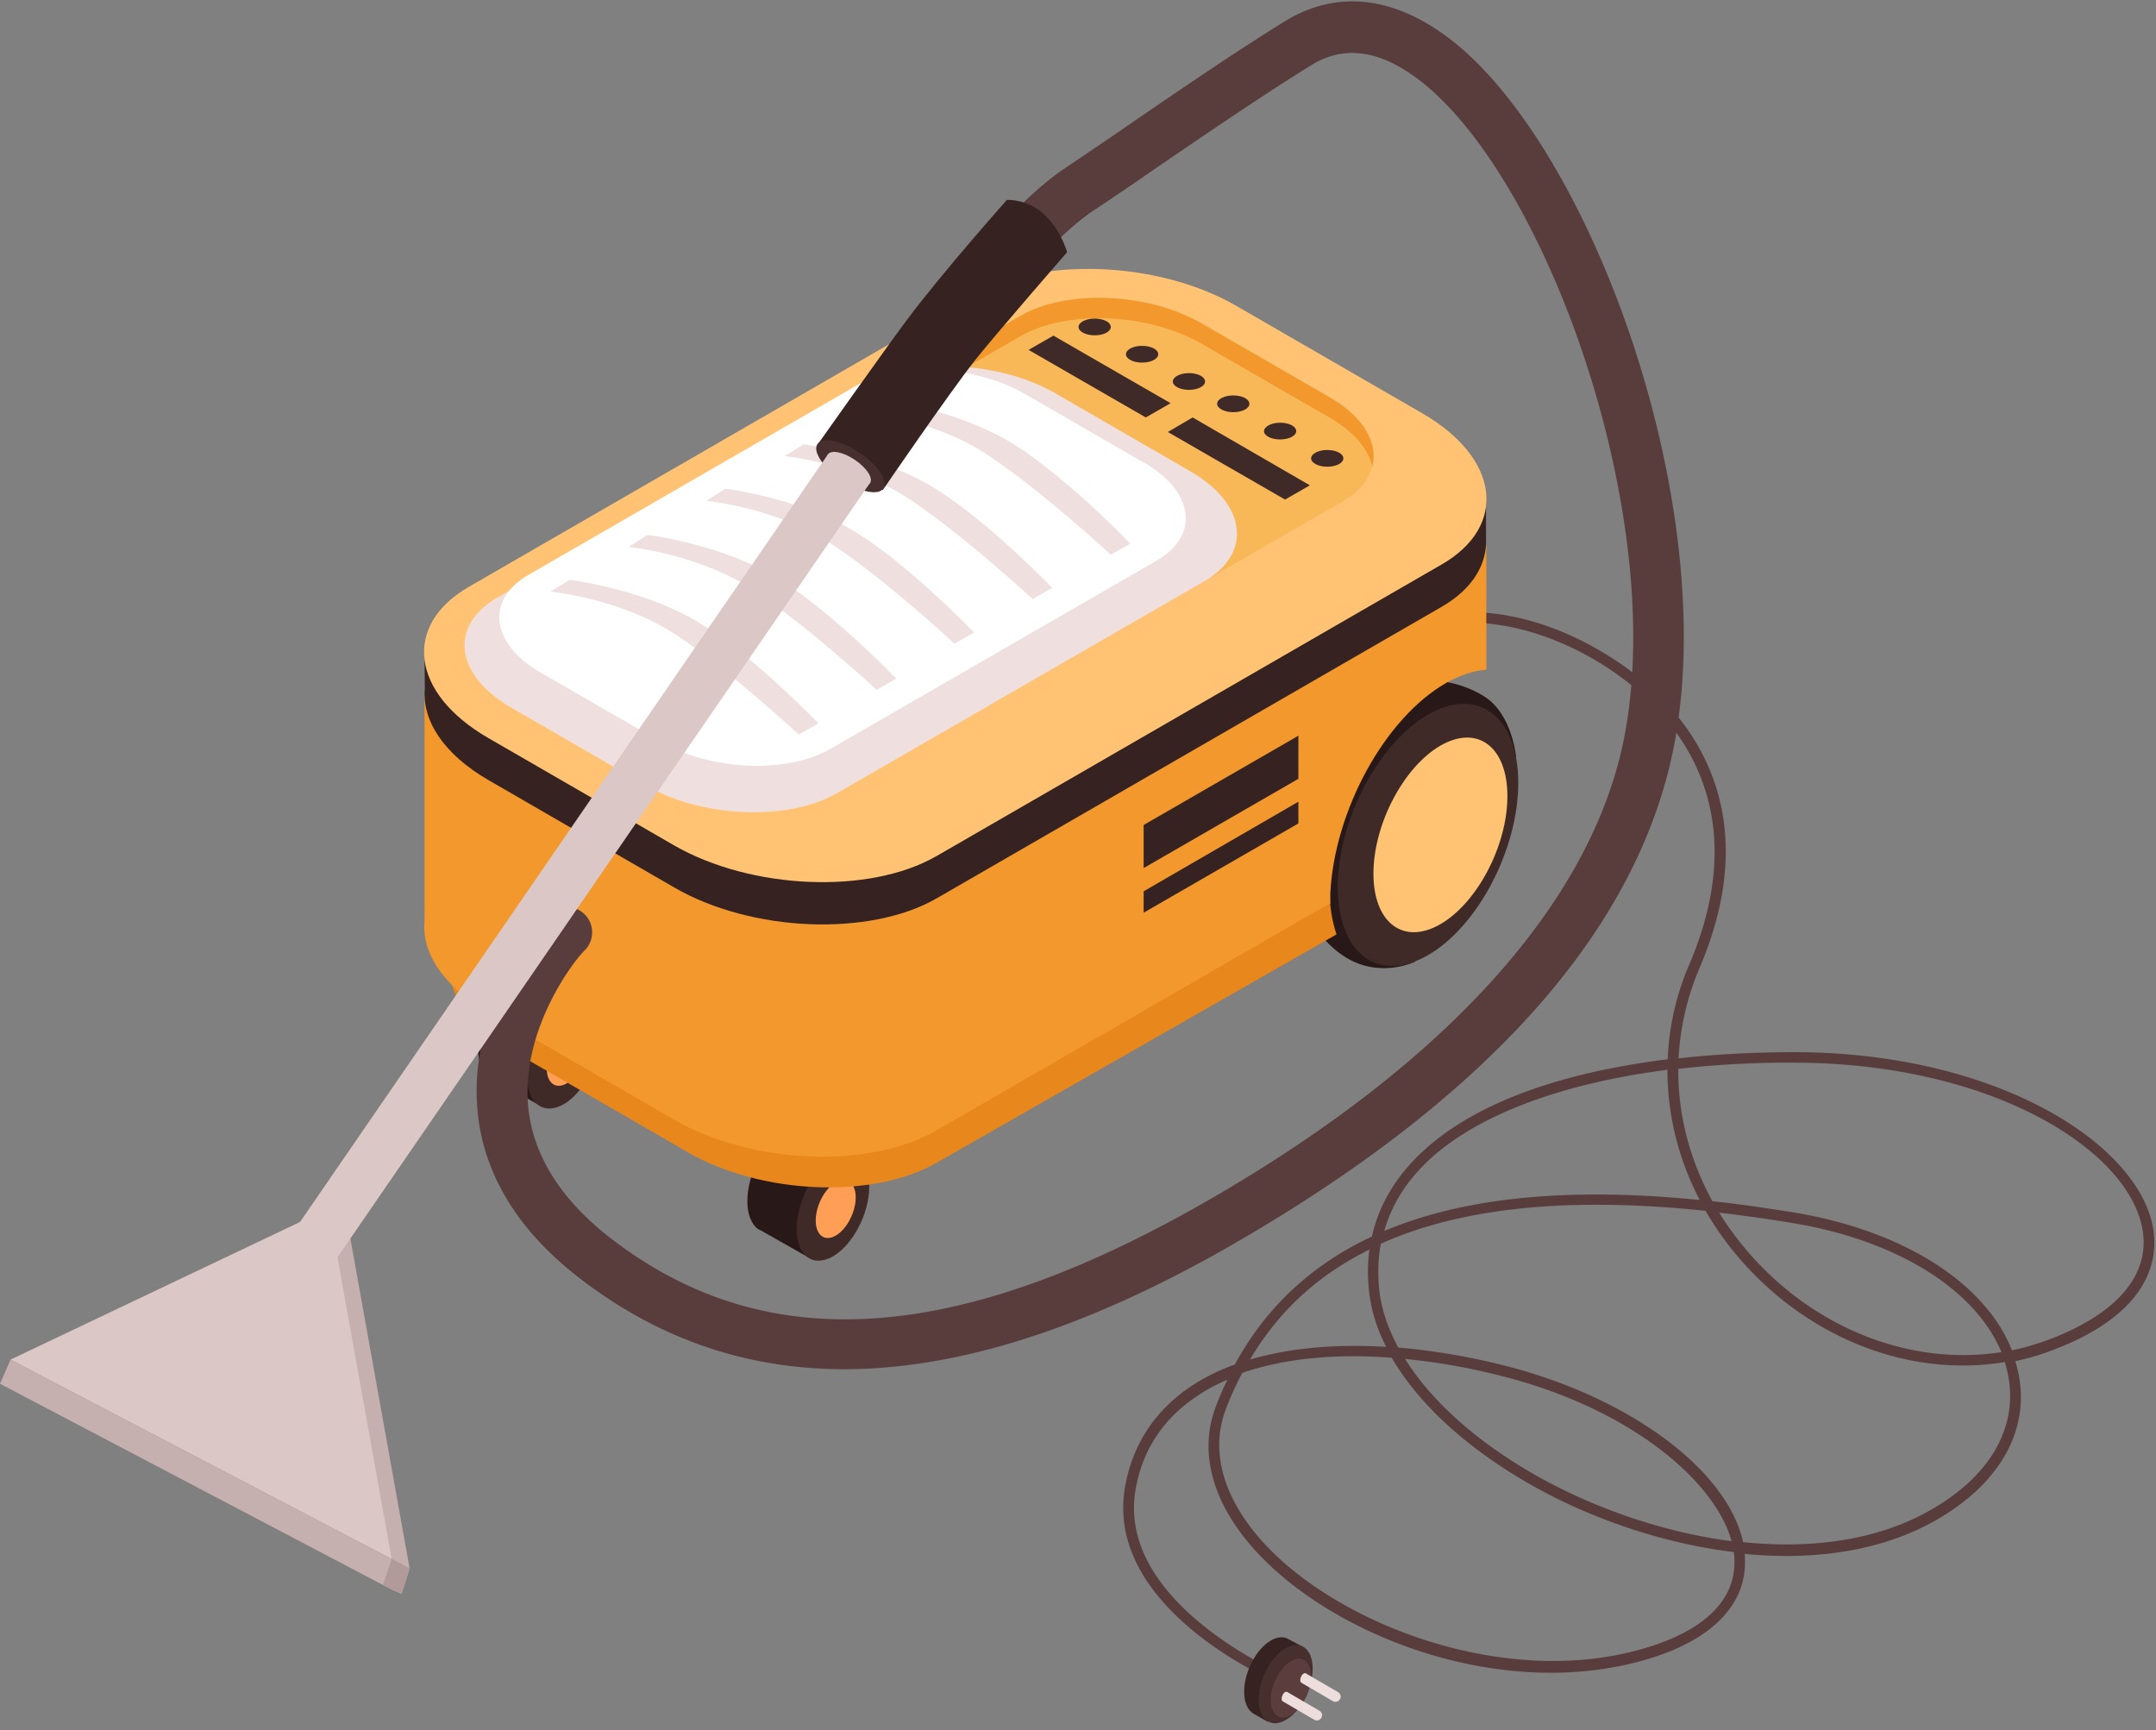 <svg width="157" height="126" fill="none" xmlns="http://www.w3.org/2000/svg"><rect width="100%" height="100%" fill="#808080" stroke="none"/><path d="M93.42 122.722c-.542-.226-13.165-5.574-11.471-14.579.587-3.091 2.235-5.529 4.922-7.289a14.708 14.708 0 013.049-1.49c2.258-4.152 5.578-7.266 9.981-9.32.452-2.031 1.468-3.882 3.003-5.507 4.381-4.626 11.991-6.59 18.54-7.402.09-2.347.61-4.694 1.581-6.928 5.51-12.954-2.8-19.702-6.639-22.003-5.601-3.363-9.914-2.822-9.959-2.799l-.113-.767c.181-.023 4.607-.61 10.478 2.911 4.02 2.392 12.736 9.456 6.955 22.974a19.184 19.184 0 00-1.513 6.545c3.433-.384 6.526-.452 8.581-.452 14.678.068 24.908 6.703 25.969 12.796.384 2.19-.09 6.274-7.587 9.005-.791.293-1.603.519-2.439.7.113.383.203.744.271 1.128.723 4.084-1.536 7.921-6.165 10.516-4.019 2.257-8.92 2.866-13.82 2.392.023.136.023.271.023.407.113 3.182-2.258 5.709-6.684 7.131-10.388 3.317-22.763-1.219-28.724-7.515-3.32-3.521-4.426-7.335-3.117-10.765.249-.677.543-1.331.836-1.941-.745.316-1.445.677-2.077 1.106-2.507 1.625-4.065 3.904-4.585 6.77-1.58 8.396 10.885 13.677 10.998 13.722l-.294.654zm-2.958-22.748a23.484 23.484 0 00-1.197 2.64c-1.197 3.137-.135 6.68 2.958 9.953 5.69 6.003 17.975 10.516 27.934 7.334 4.132-1.309 6.255-3.52 6.142-6.341 0-.181-.023-.361-.045-.542-5.058-.609-10.094-2.347-14.204-4.581-4.945-2.708-8.671-6.071-10.704-9.569-4.155-.316-7.88.068-10.884 1.106zm36.469 12.322c4.833.496 9.62-.068 13.549-2.28 4.336-2.414 6.436-5.957 5.781-9.704a10.277 10.277 0 00-.271-1.128c-6.503 1.083-13.504-1.377-18.562-6.703a22.654 22.654 0 01-3.229-4.31c-9.913-1.038-17.749-.248-23.643 2.392-.181.925-.226 1.896-.158 2.911.09 1.535.587 3.092 1.423 4.65a48.95 48.95 0 017.248 1.195c9.349 2.235 16.711 7.651 17.862 12.977zm-24.614-13.338c2.01 3.205 5.51 6.297 10.117 8.802 3.952 2.144 8.784 3.836 13.662 4.468-1.22-4.423-7.52-9.817-17.207-12.141a45.048 45.048 0 00-6.572-1.129zm-2.596-7.966c-3.75 1.85-6.64 4.513-8.695 8.011 2.823-.835 6.188-1.15 9.914-.925-.768-1.512-1.197-3.024-1.287-4.536a11.9 11.9 0 01.067-2.55zm25.472-2.686a22.59 22.59 0 002.822 3.656c4.833 5.1 11.517 7.47 17.727 6.5-1.874-4.536-7.565-8.125-15.13-9.388a111.647 111.647 0 00-5.419-.768zm-.497-.835c1.942.203 3.929.497 6.029.835 7.926 1.332 13.865 5.146 15.785 10.02.813-.158 1.625-.406 2.416-.677 5.148-1.873 7.678-4.761 7.09-8.124-.993-5.777-10.929-12.074-25.201-12.141a70.03 70.03 0 00-8.603.45c-.023 3.296.813 6.59 2.484 9.637zm-3.275-9.568c-8.129 1.038-14.565 3.565-17.952 7.154-1.287 1.354-2.19 2.888-2.665 4.58 5.826-2.459 13.459-3.204 22.966-2.256-1.558-3.001-2.349-6.229-2.349-9.478z" fill="#593D3D"/><path d="M90.598 123.196c0-1.444.88-3.136 1.964-3.746.475-.271.926-.293 1.265-.09l1.016.542-.339.744c0 .091.023.181.023.271 0 1.377-.813 2.934-1.807 3.634l-.384.835-1.038-.587c-.43-.248-.7-.813-.7-1.603z" fill="#352221"/><path d="M95.588 121.504c0 1.444-.88 3.137-1.964 3.746-1.084.632-1.965-.045-1.965-1.489 0-1.445.88-3.137 1.965-3.747 1.084-.609 1.964.045 1.964 1.49z" fill="#472F2E"/><path d="M95.475 122.068c0 1.083-.655 2.347-1.468 2.821-.813.474-1.467-.023-1.467-1.106 0-1.083.654-2.347 1.467-2.821.813-.474 1.468.023 1.468 1.106z" fill="#5B3D3D"/><path d="M94.685 122.339c0-.181.113-.406.248-.474.045-.023.09-.045.136-.023l2.37 1.377c.182.113.25.339.136.519-.112.181-.338.248-.519.135l-2.28-1.331c-.069-.045-.091-.113-.091-.203zm-1.355 1.354c0-.181.113-.406.248-.474.045-.023.09-.045.136-.023l2.37 1.377c.181.113.25.339.136.519-.113.181-.338.248-.52.135l-2.28-1.331c-.068-.045-.09-.09-.09-.203z" fill="#EDDDDD"/><path d="M62.303 84.267l-3.546-2.008v.022c-.451-.248-1.06-.248-1.693.135-1.468.835-2.642 3.115-2.642 5.056 0 .948.293 1.647.745 2.008h.023c.067.068.158.09.248.136l3.5 1.986 3.365-7.335z" fill="#281818"/><path d="M63.296 86.433c0 1.941-1.197 4.22-2.642 5.056-1.468.835-2.642-.046-2.642-2.009 0-1.94 1.197-4.22 2.642-5.055 1.445-.835 2.642.068 2.642 2.008z" fill="#3F2A28"/><path d="M62.02 88.531c.484-1.135.355-2.277-.288-2.55-.643-.274-1.556.425-2.039 1.56-.483 1.136-.354 2.278.288 2.551.643.274 1.556-.425 2.04-1.56z" fill="#FF9E55"/><path d="M42.702 73.186l-3.545-2.009v.023c-.452-.248-1.062-.248-1.694.135-1.468.836-2.642 3.115-2.642 5.056 0 .947.294 1.647.745 2.008h.023c.067.068.158.09.248.136l3.5 1.986 3.365-7.335z" fill="#281818"/><path d="M43.696 75.353c0 1.94-1.197 4.22-2.643 5.055-1.467.835-2.664-.046-2.664-2.009 0-1.963 1.197-4.22 2.642-5.055 1.468-.835 2.665.045 2.665 2.009z" fill="#3F2A28"/><path d="M42.702 76.12c0 1.06-.655 2.302-1.445 2.776-.79.451-1.445-.023-1.445-1.106 0-1.06.654-2.302 1.445-2.776.813-.451 1.445.045 1.445 1.106z" fill="#FF9E55"/><path d="M94.436 62.873c0-4.83 2.936-10.45 6.572-12.548.926-.519 2.009-.79 2.868-.79.677 0 2.416.068 4.2 1.174 2.055 1.286 2.326 4.423 2.326 4.423l-7.362 14.895s-2.371 1.173-4.81-.18c-1.513-.836-2.439-2.212-2.845-2.957a13.409 13.409 0 01-.542-1.264c-.271-.79-.407-1.715-.407-2.753z" fill="#281818"/><path d="M110.56 57.005c0 4.83-2.936 10.449-6.572 12.548-3.635 2.099-6.571-.136-6.571-4.965 0-4.83 2.936-10.45 6.571-12.548 3.636-2.099 6.572.136 6.572 4.965z" fill="#3F2A28"/><path d="M109.769 57.976c0 3.588-2.19 7.763-4.877 9.32-2.688 1.557-4.878-.09-4.878-3.679 0-3.588 2.19-7.763 4.878-9.32 2.709-1.557 4.877.09 4.877 3.679z" fill="#FFC373"/><path d="M103.559 49.783c.994-.564 1.92-.857 2.801-.925v-8.62l-26.624 3.768c-2.575-.113-5.104.225-7.204 1.015l-39.743 5.62v19.476c-.226 2.189 1.264 4.536 4.403 6.341l12.894 7.448c5.352 3.091 13.526 3.43 18.156.744l29.085-16.61c-.339-.993-.52-2.143-.52-3.475-.022-5.913 2.326-12.21 6.752-14.782z" fill="#E8871C"/><path d="M105.298 49.738c1.039-.587 2.033-.902 2.936-.97v-9.072l-27.979 3.949c-2.71-.113-5.374.248-7.565 1.06l-41.776 5.913v16.43c-.226 2.302 1.333 4.761 4.63 6.657l13.549 7.831c5.622 3.25 14.203 3.611 19.081.79l27.91-16.113s.565-.294.791-.43v-.767c.316-6.003 3.952-12.705 8.423-15.278z" fill="#F2982C"/><path d="M108.211 39.132v-3.047s-.519.023-1.174.068c-.768-1.061-1.92-2.076-3.455-2.98l-13.55-7.83c-5.622-3.25-14.203-3.611-19.08-.79L34.165 45.789c-1.039.61-1.807 1.309-2.348 2.054l-.904-.203.023 2.527c-.204 2.28 1.355 4.74 4.629 6.635l13.549 7.831c5.623 3.25 14.204 3.588 19.081.79l36.786-21.236c2.303-1.332 3.342-3.16 3.229-5.055z" fill="#352221"/><path d="M68.174 62.353l36.785-21.236c4.878-2.798 4.246-7.763-1.377-11.013l-13.55-7.83c-5.622-3.25-14.203-3.612-19.08-.79L34.165 42.718c-4.878 2.799-4.245 7.764 1.377 11.014l13.55 7.83c5.622 3.228 14.203 3.589 19.08.79z" fill="#FFC373"/><path d="M48.934 39.154l25.382-14.647c3.365-1.94 9.281-1.692 13.165.542l9.35 5.394c1.783 1.015 2.8 2.302 3.093 3.565.451-1.715-.587-3.633-3.094-5.077l-9.349-5.394c-3.884-2.234-9.8-2.482-13.165-.542L48.934 37.642c-1.829 1.06-2.483 2.527-2.145 4.04.271-.971.949-1.851 2.145-2.528z" fill="#F2982C"/><path d="M49.883 45.224l9.349 5.394c3.884 2.234 9.8 2.482 13.165.542l25.381-14.647c1.197-.7 1.897-1.58 2.146-2.527-.294-1.264-1.31-2.528-3.094-3.566l-9.349-5.394c-3.884-2.234-9.8-2.482-13.165-.541L48.934 39.13c-1.196.7-1.896 1.58-2.145 2.528.294 1.263 1.31 2.55 3.094 3.565z" fill="#F9B858"/><path d="M60.925 57.772l26.76-15.436c3.545-2.054 3.093-5.642-.994-8.011l-9.846-5.688c-4.087-2.37-10.32-2.617-13.865-.564L36.221 43.51c-3.545 2.053-3.094 5.642.994 8.011l9.845 5.687c4.065 2.347 10.32 2.595 13.865.564z" fill="#EFDFDF"/><path d="M60.45 54.545l23.78-13.721c3.138-1.806 2.754-5.01-.881-7.11l-8.762-5.054c-3.636-2.099-9.19-2.325-12.33-.52L38.48 41.863c-3.139 1.805-2.755 5.01.88 7.109l8.762 5.055c3.636 2.099 9.191 2.324 12.33.519z" fill="#fff"/><path d="M40.082 43.08s5.194.497 9.236 3.205c4.02 2.709 8.852 7.2 8.852 7.2l1.423-.813s-5.217-5.439-9.236-7.65c-4.02-2.212-8.875-2.799-8.875-2.799l-1.4.858zm5.691-3.249s5.194.497 9.213 3.205c4.02 2.708 8.852 7.199 8.852 7.199l1.423-.813s-5.216-5.438-9.236-7.673c-4.02-2.211-8.875-2.798-8.875-2.798l-1.377.88zm5.667-3.363s5.195.497 9.214 3.205c4.02 2.686 8.852 7.2 8.852 7.2l1.423-.813s-5.216-5.439-9.236-7.673c-4.02-2.212-8.875-2.799-8.875-2.799l-1.377.88zm5.692-3.25s5.193.497 9.213 3.205 8.852 7.2 8.852 7.2l1.422-.813s-5.216-5.44-9.235-7.65c-4.02-2.212-8.875-2.8-8.875-2.8l-1.377.858zm5.69-3.227s5.194.497 9.213 3.205c4.02 2.708 8.852 7.2 8.852 7.2l1.423-.813s-5.216-5.44-9.236-7.673c-4.02-2.212-8.874-2.799-8.874-2.799l-1.378.88z" fill="#EFDFDF"/><path d="M83.281 63.211l11.268-6.5v-3.136l-11.268 6.5v3.136zm0 3.25l11.268-6.5v-1.58l-11.268 6.523v1.557z" fill="#352221"/><path d="M61.467 99.703c-7.136 0-13.526-2.211-19.24-6.612-4.719-3.633-7.248-7.966-7.496-12.819-.407-7.83 5.193-13.676 5.261-13.72a1.852 1.852 0 112.552 2.686c-.745.721-4.426 5.505-4.11 10.922.203 3.7 2.258 7.086 6.052 10.02 11.584 8.936 25.969 7.74 45.23-3.792 15.627-9.343 25.383-20.108 28.205-31.12 4.133-16.182-5.126-42.496-14.791-49.604-2.8-2.054-5.306-2.348-7.632-.926-3.794 2.347-8.559 5.62-12.059 8.012a225.164 225.164 0 01-3.726 2.527c-3.522 2.302-7.79 8.034-10.342 11.465-.43.586-.836 1.106-1.174 1.557a1.868 1.868 0 01-2.597.361 1.862 1.862 0 01-.362-2.595 53.99 53.99 0 001.152-1.535c2.868-3.859 7.226-9.704 11.29-12.367.769-.519 2.078-1.4 3.66-2.482 3.522-2.415 8.332-5.733 12.216-8.125 2.552-1.58 6.661-2.663 11.765 1.083 10.749 7.9 20.707 35.793 16.168 53.508-3.093 12.164-13.165 23.403-29.898 33.4-11.268 6.771-21.272 10.156-30.124 10.156z" fill="#593D3D"/><path d="M25.246 88.69L2.078 99.68l27.752 14.534-4.584-25.524z" fill="#C6AFAF"/><path d="M23.936 87.99L.768 99.005l27.752 14.511-4.584-25.524z" fill="#DBC7C6"/><path d="M.768 99.004L0 100.764l28.52 14.985.723.316.587-1.851L.768 99.004z" fill="#C6AFAF"/><path d="M73.323 14.555s-4.697 5.281-7.294 8.756c-1.649 2.212-6.436 8.982-6.436 8.982l4.697 3.386s4.72-6.906 6.684-9.411c1.423-1.806 6.73-7.899 6.73-7.899s-1.017-3.814-4.381-3.814z" fill="#352221"/><path d="M64.335 35.566c-.361.541-1.739.27-3.071-.632-1.332-.903-2.1-2.054-1.739-2.595.361-.542 1.739-.271 3.071.632 1.333.88 2.1 2.053 1.74 2.595z" fill="#472F2E"/><path d="M63.364 35.16c-.226.338-1.106.18-1.964-.407-.859-.564-1.333-1.309-1.107-1.67.226-.338 1.107-.18 1.965.407.835.564 1.332 1.308 1.106 1.67z" fill="#DBC7C6"/><path d="M60.305 33.065L16.204 97.19l3.052 2.096 44.1-64.126-3.051-2.096z" fill="#DBC7C6"/><path d="M28.52 113.515l-.632 1.895 1.355.655.587-1.851-1.31-.699z" fill="#B29A9A"/><path d="M86.578 27.17c.655 0 1.174.271 1.174.61 0 .338-.52.61-1.174.61-.632 0-1.174-.271-1.174-.61 0-.338.542-.61 1.174-.61zm-3.41-1.985c.655 0 1.174.27 1.174.609 0 .338-.519.61-1.174.61-.655 0-1.174-.272-1.174-.61 0-.339.52-.61 1.174-.61zm13.482 7.583c.654 0 1.174.27 1.174.609 0 .338-.52.61-1.175.61-.632 0-1.174-.272-1.174-.61 0-.339.542-.61 1.174-.61zm-3.433-1.986c.655 0 1.174.27 1.174.61 0 .338-.52.608-1.174.608-.655 0-1.174-.27-1.174-.609.022-.338.542-.61 1.174-.61zm-3.41-1.986c.655 0 1.174.27 1.174.609 0 .338-.519.61-1.174.61-.632 0-1.174-.271-1.174-.61 0-.338.52-.61 1.174-.61zm-10.094-5.597c.655 0 1.174.27 1.174.609 0 .339-.519.61-1.174.61-.632 0-1.174-.271-1.174-.61 0-.338.542-.61 1.174-.61zm-4.81 2.279l8.536 4.92 1.807-1.038-8.536-4.92-1.807 1.038zm10.14 5.98l8.535 4.92 1.807-1.038-8.536-4.942-1.806 1.06z" fill="#3F2A28"/></svg>